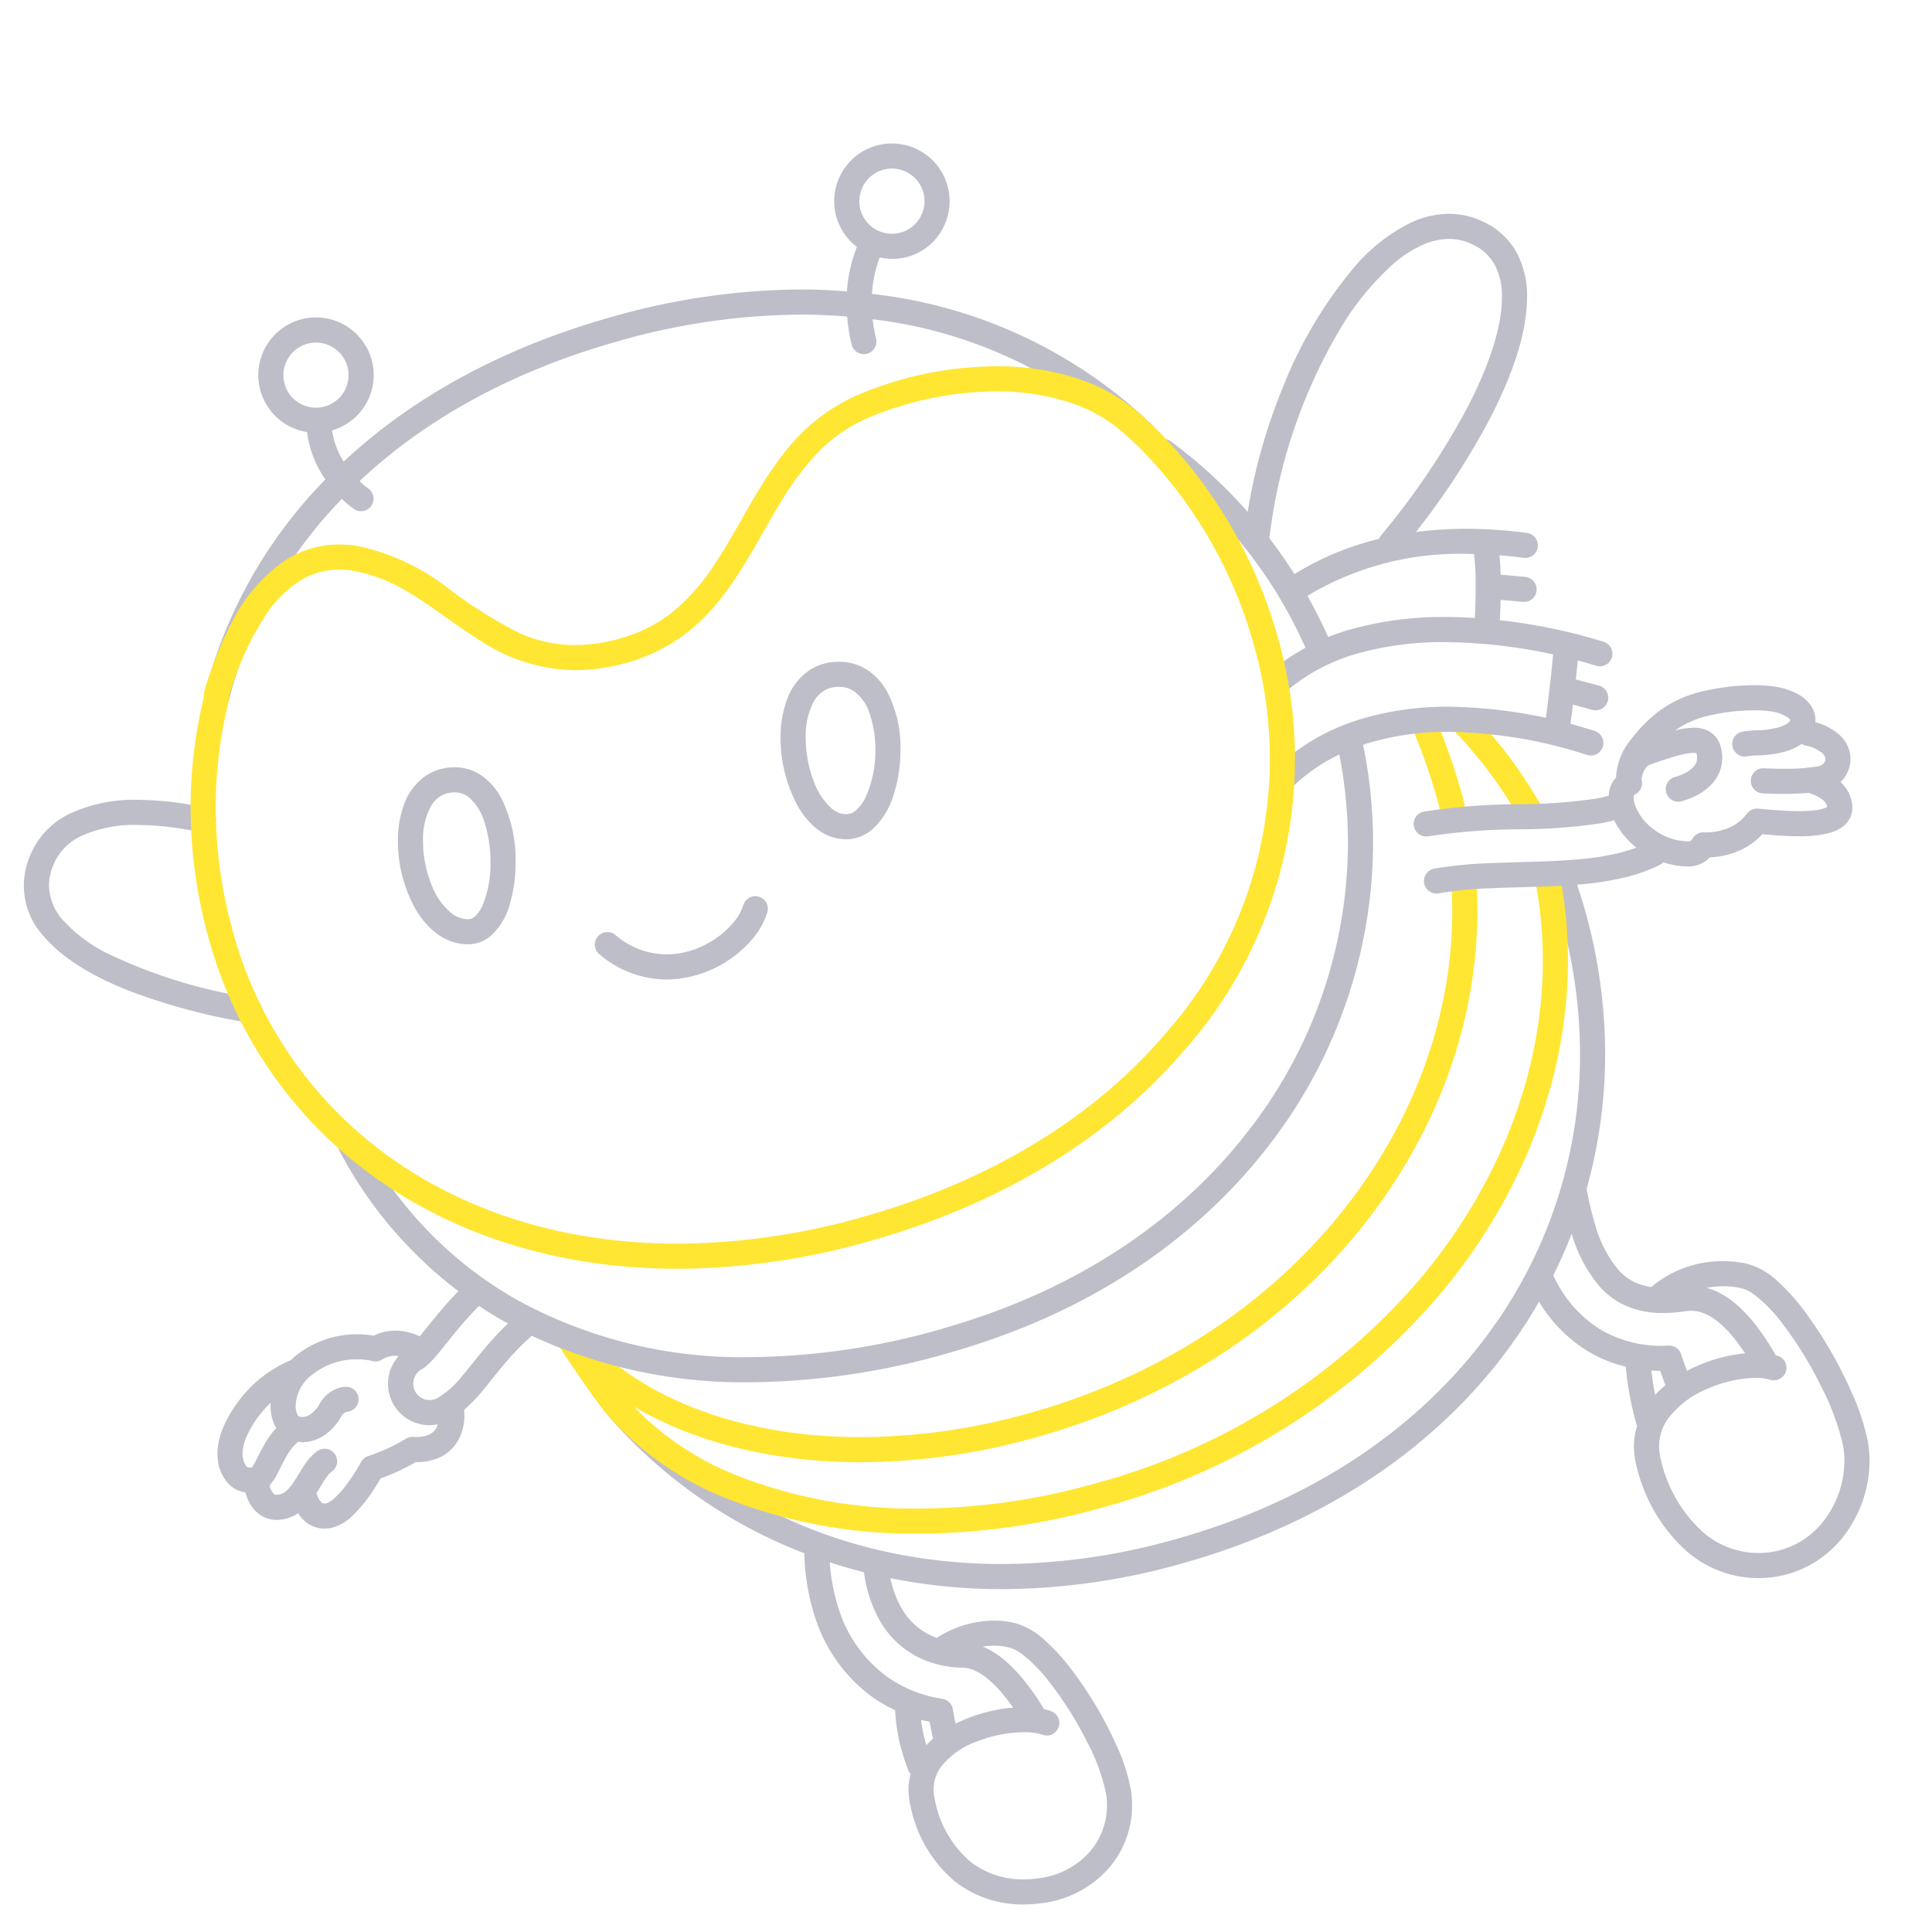 <svg xmlns="http://www.w3.org/2000/svg" width="200" height="200" fill="none"><path fill="#BEBEC9" d="M26.043 103.288a52.407 52.407 0 0 1-14.989-4.627 15.375 15.375 0 0 1-4.482-3.35 5.51 5.51 0 0 1-1.501-3.626c.005-.602.11-1.199.31-1.767l.001-.003a5.725 5.725 0 0 1 3.02-3.368 13.25 13.25 0 0 1 5.889-1.146c2.185.026 4.36.287 6.49.777a1.3 1.3 0 1 0 .558-2.54 33.19 33.19 0 0 0-7.048-.837 15.774 15.774 0 0 0-7.055 1.423A8.351 8.351 0 0 0 2.92 89.08v-.003a7.732 7.732 0 0 0 1.677 7.925c1.973 2.289 5.02 4.069 8.668 5.526a63.284 63.284 0 0 0 12.334 3.32 1.297 1.297 0 0 0 1.503-1.058 1.3 1.3 0 0 0-1.059-1.503ZM137.71 66.434a51.067 51.067 0 0 0-16.493-20.732 1.292 1.292 0 0 0-.968-.245 1.29 1.29 0 0 0-.856.515 1.297 1.297 0 0 0 .282 1.823 48.475 48.475 0 0 1 15.654 19.683 1.297 1.297 0 0 0 1.711.666 1.303 1.303 0 0 0 .67-1.71ZM193.354 149.197a23.753 23.753 0 0 0-1.674-5.061 43.743 43.743 0 0 0-4.776-8.274 21.721 21.721 0 0 0-2.873-3.216 7.454 7.454 0 0 0-3.133-1.811 11.224 11.224 0 0 0-2.511-.279 11.408 11.408 0 0 0-7.44 2.67 5.914 5.914 0 0 1-1.765-.511 5.37 5.37 0 0 1-1.663-1.28 12.3 12.3 0 0 1-2.355-4.55v-.001a29.81 29.81 0 0 1-.914-3.834 51.453 51.453 0 0 0 1.914-13.925 55.09 55.09 0 0 0-2.133-15.072 49.37 49.37 0 0 0-1.062-3.299 1.286 1.286 0 0 0-.669-.737 1.302 1.302 0 0 0-1.777 1.619 47.724 47.724 0 0 1 1.007 3.127 52.5 52.5 0 0 1 2.034 14.362 48.52 48.52 0 0 1-10.667 30.468c-7.018 8.803-17.411 15.826-30.962 19.675a66.752 66.752 0 0 1-18.225 2.641c-15.9-.006-29.4-6.345-38.628-16.874a1.303 1.303 0 0 0-1.4-.384 1.291 1.291 0 0 0-.752.659 1.303 1.303 0 0 0 .196 1.438 51.16 51.16 0 0 0 20.137 14.047 23.076 23.076 0 0 0 1.123 6.662 16.38 16.38 0 0 0 5.891 8.201 15.13 15.13 0 0 0 2.394 1.38c.057 1.444.291 2.877.698 4.264.19.679.415 1.347.676 2.002.056.123.132.235.224.333a6.38 6.38 0 0 0-.22 1.605c.002.597.076 1.191.22 1.77a13.664 13.664 0 0 0 4.627 7.79 11.321 11.321 0 0 0 7.07 2.345c.69-.001 1.378-.054 2.06-.157a10.956 10.956 0 0 0 6.678-3.511 9.934 9.934 0 0 0 2.492-6.604 10.628 10.628 0 0 0-.108-1.491 19.205 19.205 0 0 0-1.534-4.759 40.29 40.29 0 0 0-4.6-7.752 21.926 21.926 0 0 0-2.76-3.041 7.648 7.648 0 0 0-2.957-1.766 9.17 9.17 0 0 0-2.355-.301 10.976 10.976 0 0 0-5.9 1.784c-.142-.051-.288-.099-.424-.158a6.84 6.84 0 0 1-3.273-2.992 10.508 10.508 0 0 1-1.11-3.023 58.48 58.48 0 0 0 11.535 1.132 69.291 69.291 0 0 0 18.935-2.739c14.014-3.977 24.907-11.296 32.285-20.555a52.04 52.04 0 0 0 4.393-6.462 15.033 15.033 0 0 0 5.299 5.275 13.87 13.87 0 0 0 3.681 1.45 31.89 31.89 0 0 0 1.115 6.004c.012.04.041.067.056.105a7.256 7.256 0 0 0-.328 2.135c.003.746.107 1.489.309 2.207a17.037 17.037 0 0 0 5.066 8.583 11.33 11.33 0 0 0 9.751 2.632 11.108 11.108 0 0 0 6.813-4.434 12.806 12.806 0 0 0 2.447-7.475 11.597 11.597 0 0 0-.178-2.037ZM96.23 178.234c.098.517.216 1.108.358 1.756a8.907 8.907 0 0 0-.694.681l-.08-.278c-.21-.77-.365-1.553-.463-2.345.29.078.586.123.88.186Zm8.338-7.655c.421.134.815.339 1.165.608a15.035 15.035 0 0 1 2.747 2.746 36.799 36.799 0 0 1 3.969 6.222 20.415 20.415 0 0 1 2.065 5.601c.054.371.081.745.082 1.119a7.331 7.331 0 0 1-1.841 4.883 8.353 8.353 0 0 1-5.115 2.661c-.554.084-1.113.127-1.674.128a8.717 8.717 0 0 1-5.466-1.791 11.076 11.076 0 0 1-3.706-6.36 4.87 4.87 0 0 1-.146-1.154 3.954 3.954 0 0 1 .818-2.412 8.426 8.426 0 0 1 3.777-2.597 13.857 13.857 0 0 1 4.754-.915 5.902 5.902 0 0 1 1.917.261 1.298 1.298 0 0 0 1.626-1.767 1.3 1.3 0 0 0-.732-.674 6.094 6.094 0 0 0-.724-.207 25.955 25.955 0 0 0-2.244-3.186l-.004-.004a14.163 14.163 0 0 0-2.278-2.228l-.005-.004a8.068 8.068 0 0 0-1.541-.928l-.008-.004c-.091-.041-.196-.08-.296-.12a7.564 7.564 0 0 1 1.174-.092 6.523 6.523 0 0 1 1.686.214Zm-13.538-2.886.003.005a9.471 9.471 0 0 0 4.481 4.074l.006.003c1.301.552 2.698.844 4.111.86h-.006c.456.014.904.122 1.317.315a5.49 5.49 0 0 1 1.045.635c.685.538 1.308 1.15 1.857 1.827.352.423.699.88 1.037 1.359-2.076.169-4.1.734-5.963 1.664a60.955 60.955 0 0 1-.284-1.514 1.303 1.303 0 0 0-1.083-1.062 13.226 13.226 0 0 1-5.754-2.31l-.003-.002a13.785 13.785 0 0 1-4.944-6.919v-.002a19.782 19.782 0 0 1-.953-4.893c1.16.38 2.341.717 3.54 1.021a13.84 13.84 0 0 0 1.593 4.939Zm74.881-29.924a12.68 12.68 0 0 1-4.698-4.917l-.001-.003a16.903 16.903 0 0 1-.421-.805 50.72 50.72 0 0 0 1.909-4.33 14.773 14.773 0 0 0 2.888 5.462l.001.001a8.003 8.003 0 0 0 2.45 1.874l.004.002a9.303 9.303 0 0 0 4.135.866 15.896 15.896 0 0 0 2.386-.193c.16-.024.322-.037.484-.037.519.006 1.031.12 1.503.334.438.198.85.451 1.225.751a11.96 11.96 0 0 1 2.073 2.186c.273.361.539.742.798 1.133a16.23 16.23 0 0 0-6.019 1.825 91.73 91.73 0 0 1-.607-1.74 1.302 1.302 0 0 0-1.276-.884c-.251.01-.442.026-.565.025h-.031a12.42 12.42 0 0 1-6.234-1.547l-.004-.003Zm5.956 4.142c.157.451.335.95.534 1.492a10.68 10.68 0 0 0-1.059.992 27.753 27.753 0 0 1-.394-2.522c.306.021.613.034.919.038Zm17.118 15.265a8.506 8.506 0 0 1-5.221 3.418 8.742 8.742 0 0 1-7.548-2.055 14.464 14.464 0 0 1-4.255-7.302v-.001a5.669 5.669 0 0 1-.215-1.515 4.908 4.908 0 0 1 .927-2.856 9.704 9.704 0 0 1 4.12-3.114 13.061 13.061 0 0 1 4.938-1.116 4.949 4.949 0 0 1 1.496.194 1.303 1.303 0 0 0 1.636-.828 1.304 1.304 0 0 0-.071-.99 1.304 1.304 0 0 0-.749-.651c-.074-.024-.158-.031-.234-.052a1.088 1.088 0 0 0-.038-.114 27.62 27.62 0 0 0-1.85-2.806l-.005-.005a14.492 14.492 0 0 0-2.532-2.652l-.005-.004a8.314 8.314 0 0 0-1.779-1.083l-.004-.002a6.972 6.972 0 0 0-.934-.325 9.33 9.33 0 0 1 1.725-.161 8.618 8.618 0 0 1 1.928.213c.442.125.857.332 1.223.609a14.716 14.716 0 0 1 2.858 2.886 39.397 39.397 0 0 1 4.131 6.664 25.469 25.469 0 0 1 2.268 6.125c.092.522.138 1.051.137 1.582a10.214 10.214 0 0 1-1.947 5.941Z"/><path fill="#FFE632" d="M161.498 90.76a1.311 1.311 0 0 0-.546-.831 1.302 1.302 0 0 0-2.004.813c-.034.167-.035.34-.003.507a43.49 43.49 0 0 1 .771 8.178c.001 11.405-4.398 22.899-12.364 32.557a67.16 67.16 0 0 1-33.691 21.501 68.303 68.303 0 0 1-18.578 2.68 50.085 50.085 0 0 1-18.186-3.184 30.514 30.514 0 0 1-11.32-7.393c6.269 3.703 14.4 5.778 23.52 5.783a67.786 67.786 0 0 0 18.454-2.665c28.178-7.998 45.38-31.092 45.387-54.374a47.11 47.11 0 0 0-.108-3.188 1.302 1.302 0 0 0-2.277-.765c-.226.26-.34.599-.317.942.068 1.003.102 2.006.102 3.01.008 21.982-16.317 44.157-43.497 51.874a65.202 65.202 0 0 1-17.744 2.566c-12.427.006-22.715-4.051-28.477-10.454a1.263 1.263 0 0 0-.584-.349 1.288 1.288 0 0 0-1.774-.253 1.292 1.292 0 0 0-.317 1.763c1.309 1.991 3.046 4.563 4.568 6.554l.023.029a32.134 32.134 0 0 0 13.412 9.341 52.672 52.672 0 0 0 19.135 3.363 70.875 70.875 0 0 0 19.287-2.779 69.74 69.74 0 0 0 34.987-22.348c8.309-10.073 12.958-22.132 12.959-34.211a45.995 45.995 0 0 0-.818-8.667ZM146.468 76.038a58.282 58.282 0 0 1 2.086 5.926l.001.001a42 42 0 0 1 .677 2.576 1.297 1.297 0 0 0 1.051.99 1.299 1.299 0 0 0 1.483-1.572c-.21-.915-.45-1.827-.719-2.734a60.535 60.535 0 0 0-2.18-6.19 1.312 1.312 0 0 0-.706-.705 1.298 1.298 0 0 0-1.693 1.708ZM150.826 75.968a45.27 45.27 0 0 1 6.368 8.57 1.302 1.302 0 0 0 2.383-.306 1.31 1.31 0 0 0-.127-.987 47.862 47.862 0 0 0-6.733-9.062 1.305 1.305 0 0 0-1.413-.33 1.309 1.309 0 0 0-.726.686 1.305 1.305 0 0 0 .248 1.429Z"/><path fill="#BEBEC9" d="M91.835 71.6a6.378 6.378 0 0 0-1.989-2.208 5.336 5.336 0 0 0-2.997-.887c-.124 0-.248.004-.373.011a5.434 5.434 0 0 0-2.644.838 6.164 6.164 0 0 0-2.36 3.06 11.17 11.17 0 0 0-.667 3.965 14.8 14.8 0 0 0 1.662 6.847 8.206 8.206 0 0 0 2.061 2.55 4.88 4.88 0 0 0 3.04 1.107l.246-.006a4.2 4.2 0 0 0 2.55-1.074 7.96 7.96 0 0 0 2.166-3.594c.462-1.487.694-3.037.686-4.595a12.458 12.458 0 0 0-1.381-6.013Zm-2.187 10.844a4.339 4.339 0 0 1-.992 1.4c-.266.254-.613.409-.98.437l-.108.002a2.275 2.275 0 0 1-1.43-.55 6.914 6.914 0 0 1-1.95-2.994 12.762 12.762 0 0 1-.783-4.36c-.05-1.32.247-2.63.862-3.8.239-.416.571-.771.97-1.038.42-.262.9-.41 1.394-.43l.218-.006a2.717 2.717 0 0 1 1.557.452 4.569 4.569 0 0 1 1.614 2.31c.41 1.206.612 2.473.596 3.747a11.625 11.625 0 0 1-.968 4.83ZM50.07 80.439a4.94 4.94 0 0 0-3.015-1.012c-.186 0-.372.01-.557.029a5.274 5.274 0 0 0-2.47.884 6.106 6.106 0 0 0-2.208 2.951 10.79 10.79 0 0 0-.63 3.787 14.387 14.387 0 0 0 1.794 6.973 8.417 8.417 0 0 0 2.235 2.596 5.418 5.418 0 0 0 3.236 1.106h.001a3.656 3.656 0 0 0 2.404-.919 6.921 6.921 0 0 0 1.935-3.305c.396-1.39.591-2.831.58-4.277a14.459 14.459 0 0 0-1.366-6.407 6.903 6.903 0 0 0-1.94-2.406ZM49.964 93.7c-.181.44-.453.835-.798 1.162a1.04 1.04 0 0 1-.71.291 2.807 2.807 0 0 1-1.694-.598 7.012 7.012 0 0 1-2.134-3.072 12.268 12.268 0 0 1-.839-4.405 7.251 7.251 0 0 1 .806-3.593c.222-.395.53-.736.9-.998a2.664 2.664 0 0 1 1.265-.444 2.94 2.94 0 0 1 .295-.016 2.319 2.319 0 0 1 1.45.488 5.398 5.398 0 0 1 1.653 2.632 13.27 13.27 0 0 1 .616 4.105 11.211 11.211 0 0 1-.81 4.448ZM62.051 98.79a10.771 10.771 0 0 0 6.95 2.608 11.753 11.753 0 0 0 6.705-2.203 11.414 11.414 0 0 0 2.338-2.181 7.615 7.615 0 0 0 1.38-2.535 1.3 1.3 0 1 0-2.492-.738 5.068 5.068 0 0 1-.92 1.652 9.287 9.287 0 0 1-2.96 2.38 8.869 8.869 0 0 1-4.05 1.025 8.152 8.152 0 0 1-5.293-2.011 1.3 1.3 0 1 0-1.658 2.003ZM164.624 140.029l-.002-.002h-.001l.003.002ZM90.278 175.659v-.001h-.002l.002.001ZM23.694 72.503a46.276 46.276 0 0 1 11.699-20.858c.398.39.826.749 1.28 1.073a1.3 1.3 0 0 0 1.456-2.153 8.224 8.224 0 0 1-.905-.763c6.59-6.198 15.417-11.258 26.606-14.434a69.93 69.93 0 0 1 19.093-2.8c1.626 0 3.214.074 4.773.203.079.961.23 1.914.454 2.852a1.301 1.301 0 1 0 2.528-.61 16.4 16.4 0 0 1-.342-1.962 47.148 47.148 0 0 1 27.156 12.83 1.307 1.307 0 0 0 1.421.263 1.297 1.297 0 0 0 .681-1.707 1.298 1.298 0 0 0-.287-.418 49.845 49.845 0 0 0-29.044-13.594c.077-1.293.35-2.566.81-3.776a5.887 5.887 0 0 0 6.818-3.65 5.97 5.97 0 0 0-3.388-7.735 5.968 5.968 0 0 0-7.735 3.388 5.947 5.947 0 0 0 1.937 6.906 15.356 15.356 0 0 0-1.03 4.605 60.295 60.295 0 0 0-4.752-.196 72.526 72.526 0 0 0-19.803 2.9C51.654 36.12 42.482 41.33 35.575 47.784a8.291 8.291 0 0 1-1.2-3.23 5.96 5.96 0 0 0 3.996-3.82 5.97 5.97 0 0 0-11.318-3.808 5.964 5.964 0 0 0 4.73 7.8 10.988 10.988 0 0 0 1.901 4.906 48.9 48.9 0 0 0-12.512 22.239 1.3 1.3 0 0 0 2.522.631ZM89.189 19.6a3.373 3.373 0 1 1 1.913 4.366 3.365 3.365 0 0 1-1.912-4.367ZM32.712 42.203a3.368 3.368 0 0 1-3.195-4.447 3.37 3.37 0 1 1 3.195 4.447ZM165.083 75.674a50.998 50.998 0 0 0-15.064-2.515 30.908 30.908 0 0 0-9.369 1.352 21.985 21.985 0 0 0-8.719 5.133 1.297 1.297 0 0 0-.031 1.838 1.3 1.3 0 0 0 1.838.031 18.77 18.77 0 0 1 4.909-3.409c.589 3.01.888 6.07.893 9.137a48.68 48.68 0 0 1-10.333 29.857c-6.83 8.824-16.984 16.026-30.338 20.051a73.83 73.83 0 0 1-21.24 3.343 48.436 48.436 0 0 1-24.182-5.97 40.943 40.943 0 0 1-16.016-16.611 1.302 1.302 0 0 0-1.76-.54 1.295 1.295 0 0 0-.683 1.273c.017.17.066.336.147.486a43.874 43.874 0 0 0 12.317 14.534c-.701.723-1.343 1.43-1.89 2.083-.867 1.034-1.565 1.936-2.11 2.594a5.928 5.928 0 0 0-2.525-.596 5.09 5.09 0 0 0-2.244.524 10.15 10.15 0 0 0-7.998 2.02 7.823 7.823 0 0 0-.576.515 12.864 12.864 0 0 0-5.317 4.118 12.7 12.7 0 0 0-1.644 2.753 7.214 7.214 0 0 0-.643 2.78c0 .202.013.403.04.603.083.989.505 1.92 1.194 2.635.303.289.663.51 1.058.651.196.068.398.117.604.144.085.317.2.625.342.921.232.491.57.925.99 1.271a3.024 3.024 0 0 0 1.912.66c.106 0 .213-.005.32-.014a4.102 4.102 0 0 0 1.903-.675c.234.38.536.714.891.984.53.397 1.173.61 1.834.607a3.51 3.51 0 0 0 .678-.068 4.71 4.71 0 0 0 2.214-1.264 15.355 15.355 0 0 0 2.244-2.774c.284-.434.514-.817.675-1.094a21.633 21.633 0 0 0 3.635-1.689l.042.001c.8.018 1.595-.131 2.335-.436a4.367 4.367 0 0 0 2.059-1.888 5.343 5.343 0 0 0 .6-2.576c0-.168-.024-.339-.035-.508a15.962 15.962 0 0 0 1.73-1.75l.009-.011c1.21-1.433 2.27-2.906 3.676-4.375l.001-.001a23.96 23.96 0 0 1 1.592-1.526 52.21 52.21 0 0 0 22.58 4.809 76.404 76.404 0 0 0 21.99-3.454c13.828-4.163 24.472-11.676 31.645-20.949a51.288 51.288 0 0 0 10.877-31.448 50.616 50.616 0 0 0-1.034-10.137c.111-.038.221-.08.334-.116a28.322 28.322 0 0 1 8.579-1.229 48.47 48.47 0 0 1 14.266 2.39 1.3 1.3 0 0 0 .798-2.475ZM26.523 151.14a7.43 7.43 0 0 1-.408.721l-.023.031a.947.947 0 0 1-.23.032l-.192-.029a.46.46 0 0 1-.233-.197 2.29 2.29 0 0 1-.316-.992v-.003a1.833 1.833 0 0 1-.016-.248c.03-.609.177-1.207.434-1.759a10.865 10.865 0 0 1 2.23-3.235c.081-.082.171-.155.255-.235-.005.095-.017.193-.016.286-.009.68.128 1.354.402 1.976.056.12.12.237.19.35a7.503 7.503 0 0 0-.805.99 23.49 23.49 0 0 0-1.273 2.312Zm18.669-3.354a1.748 1.748 0 0 1-.862.769v.001c-.401.143-.824.21-1.25.198-.092 0-.167-.003-.215-.005l-.052-.003h-.008c-.28-.023-.56.046-.797.195l-.014.009a18.865 18.865 0 0 1-3.861 1.78 1.307 1.307 0 0 0-.765.631l-.022.038a20.644 20.644 0 0 1-1.5 2.322c-.36.488-.764.942-1.208 1.355a2.22 2.22 0 0 1-.866.547l-.179.019a.427.427 0 0 1-.28-.09 1.573 1.573 0 0 1-.427-.633 2.913 2.913 0 0 1-.118-.344l-.005-.018c.147-.231.285-.458.417-.671.234-.385.449-.732.648-1 .14-.205.311-.386.508-.538a1.299 1.299 0 0 0-.512-2.354 1.306 1.306 0 0 0-.975.221 5.546 5.546 0 0 0-1.391 1.525c-.528.803-.956 1.613-1.406 2.157-.182.236-.4.44-.645.607a1.465 1.465 0 0 1-.678.232l-.084.004a.408.408 0 0 1-.289-.091 1.517 1.517 0 0 1-.394-.669 3.028 3.028 0 0 1-.06-.205c.042-.045.083-.089.122-.133.28-.352.52-.734.72-1.138.313-.599.626-1.26.97-1.84.261-.491.61-.93 1.028-1.296.04-.04.078-.082.112-.127.155.027.311.044.468.051a4.164 4.164 0 0 0 2.517-.913 5.583 5.583 0 0 0 1.495-1.747.891.891 0 0 1 .428-.435l.122-.039.009-.002-.001-.009a1.297 1.297 0 0 0 1.23-1.333 1.296 1.296 0 0 0-1.31-1.255 2.887 2.887 0 0 0-1.097.258 3.509 3.509 0 0 0-1.67 1.581 3.041 3.041 0 0 1-.787.917 1.592 1.592 0 0 1-.936.377 1.05 1.05 0 0 1-.43-.098l-.042-.05a1.925 1.925 0 0 1-.242-1.032 4.154 4.154 0 0 1 1.7-3.192 7.32 7.32 0 0 1 4.638-1.599c.4-.001.799.03 1.194.092a4.8 4.8 0 0 1 .313.059l.068.017.01.002v-.001a1.299 1.299 0 0 0 1.048-.157c.402-.258.87-.393 1.348-.388.113.008.226.023.337.044a4.28 4.28 0 0 0 4.052 7.053 2.217 2.217 0 0 1-.124.344Zm6.383-9.771c-1.548 1.622-2.658 3.166-3.776 4.484a9.245 9.245 0 0 1-2.51 2.226 1.697 1.697 0 0 1-2.44-1.974c.127-.432.42-.796.816-1.012v-.001c.058-.03.104-.058.145-.084.221-.151.427-.323.617-.512.275-.267.535-.548.78-.843l.006-.008.004-.005c.65-.762 1.4-1.752 2.336-2.868a35.595 35.595 0 0 1 2.034-2.223 44.8 44.8 0 0 0 2.574 1.587c.14.08.29.147.43.225-.356.337-.698.674-1.016 1.008ZM166.017 66.441a57.957 57.957 0 0 0-10.754-2.24c.026-.475.06-1.22.08-2.1l2.31.206a1.298 1.298 0 0 0 1.414-1.179 1.309 1.309 0 0 0-.299-.95 1.3 1.3 0 0 0-.883-.46l-2.541-.228a25.299 25.299 0 0 0-.125-2.01c.947.076 1.807.173 2.544.27a1.3 1.3 0 0 0 .344-2.576 47.73 47.73 0 0 0-6.314-.435 40.327 40.327 0 0 0-5.217.335 77.921 77.921 0 0 0 7.518-11.467c2.398-4.587 3.973-9.013 3.986-12.833a9.493 9.493 0 0 0-1.055-4.593 7.595 7.595 0 0 0-3.471-3.224 8.151 8.151 0 0 0-3.56-.823 9.42 9.42 0 0 0-3.838.866 18.275 18.275 0 0 0-6.08 4.8 44.875 44.875 0 0 0-7.293 12.347c-2 4.86-3.329 9.97-3.952 15.187a1.308 1.308 0 0 0 .276.956 1.302 1.302 0 0 0 2.155-.182c.082-.15.134-.314.153-.484a55.2 55.2 0 0 1 7.1-21.2 28.76 28.76 0 0 1 5.744-7.129 12.493 12.493 0 0 1 2.955-1.92 6.825 6.825 0 0 1 2.78-.641 5.536 5.536 0 0 1 2.433.566h.001a4.976 4.976 0 0 1 2.315 2.127 6.923 6.923 0 0 1 .737 3.347c.012 3.083-1.385 7.255-3.688 11.624a77.942 77.942 0 0 1-8.87 13.077 1.287 1.287 0 0 0-.166.309 29.853 29.853 0 0 0-9.718 4.27 1.308 1.308 0 0 0-.546.831 1.292 1.292 0 0 0 .202.975 1.307 1.307 0 0 0 .832.546 1.3 1.3 0 0 0 .974-.202 30.528 30.528 0 0 1 17.293-4.865c.274 0 .528.01.794.016.129 1.106.187 2.22.174 3.333a64.61 64.61 0 0 1-.089 3.286 48.588 48.588 0 0 0-3.047-.103 35.53 35.53 0 0 0-9.384 1.165 22.367 22.367 0 0 0-8.607 4.398 1.302 1.302 0 0 0 .243 2.15 1.3 1.3 0 0 0 1.437-.165 19.772 19.772 0 0 1 7.617-3.876 32.954 32.954 0 0 1 8.694-1.072 54.786 54.786 0 0 1 15.594 2.445 1.304 1.304 0 0 0 1.637-.838 1.302 1.302 0 0 0-.838-1.637h-.001Z"/><path fill="#FFE632" d="M132.284 65.998a49.374 49.374 0 0 0-12.977-21.98 1.264 1.264 0 0 0-.306-.197 1.157 1.157 0 0 0-.092-.14 18.444 18.444 0 0 0-7.362-4.488 26.616 26.616 0 0 0-8.409-1.273 37.034 37.034 0 0 0-14.709 3.126 19.608 19.608 0 0 0-7.418 6.051c-2.82 3.638-4.683 7.817-7.035 11.324a21.72 21.72 0 0 1-4.004 4.646 14.98 14.98 0 0 1-5.68 2.997 17.398 17.398 0 0 1-4.77.713 13.99 13.99 0 0 1-5.782-1.258 47.761 47.761 0 0 1-7.565-4.785 23.039 23.039 0 0 0-8.864-4.155c-.724-.14-1.46-.21-2.196-.212a10.253 10.253 0 0 0-5.64 1.675 17.021 17.021 0 0 0-5.477 6.392 38.792 38.792 0 0 0-2.858 7.17 1.28 1.28 0 0 0-.032.56 48.198 48.198 0 0 0-1.374 11.424c.007 4.67.66 9.315 1.942 13.805a44.936 44.936 0 0 0 17.37 24.657c8.382 5.936 19.047 9.295 31.079 9.293a73.683 73.683 0 0 0 20.117-2.926c14.036-3.984 24.988-11.02 32.434-19.788a45.443 45.443 0 0 0 9.608-42.632Zm-11.589 40.948c-7.075 8.33-17.556 15.107-31.163 18.97a71.1 71.1 0 0 1-19.407 2.827c-11.551-.001-21.667-3.215-29.577-8.815a42.325 42.325 0 0 1-16.37-23.245 47.961 47.961 0 0 1-1.844-13.096 45.587 45.587 0 0 1 1.36-11.084c.03-.138.036-.28.02-.42a30.813 30.813 0 0 1 3.887-8.56 12.239 12.239 0 0 1 3.283-3.296 7.634 7.634 0 0 1 4.23-1.26 9.188 9.188 0 0 1 1.713.166c1.9.39 3.719 1.11 5.372 2.126 2.527 1.475 4.908 3.454 7.629 5.121a18.087 18.087 0 0 0 9.694 2.997c1.856-.015 3.7-.288 5.48-.812a17.816 17.816 0 0 0 8.332-5.113c3.15-3.37 5.093-7.53 7.346-11.235a30.062 30.062 0 0 1 3.728-5.1 16.05 16.05 0 0 1 5.099-3.704 34.495 34.495 0 0 1 13.63-2.893c2.574-.029 5.135.356 7.586 1.139a15.825 15.825 0 0 1 6.337 3.85c.098.09.209.166.331.222.03.052.064.102.102.15h-.001a46.771 46.771 0 0 1 12.291 20.826 42.848 42.848 0 0 1-9.088 40.239Z"/><path fill="#BEBEC9" d="M160.807 67.461c-.123 1.358-.31 3.1-.496 4.65a119.46 119.46 0 0 1-.27 2.109 27.365 27.365 0 0 1-.214 1.354 1.31 1.31 0 0 0 .551 1.335 1.3 1.3 0 0 0 1.999-.825c.072-.366.151-.875.239-1.506.262-1.883.59-4.793.78-6.882a1.297 1.297 0 0 0-2.126-1.116 1.3 1.3 0 0 0-.463.881Z"/><path fill="#BEBEC9" d="m162.1 72.751 2.75.734a1.299 1.299 0 1 0 .67-2.512l-2.75-.734a1.303 1.303 0 0 0-1.591.921 1.298 1.298 0 0 0 .921 1.591M191.746 83.379a3.583 3.583 0 0 0-.495-1.548c-.2-.33-.446-.628-.731-.886.089-.08.174-.164.254-.253.506-.589.787-1.339.791-2.116a3.413 3.413 0 0 0-1.101-2.462 5.929 5.929 0 0 0-2.552-1.347c.006-.07.026-.138.026-.21a2.665 2.665 0 0 0-.36-1.328 3.782 3.782 0 0 0-1.524-1.407 7.483 7.483 0 0 0-2.333-.748 13.355 13.355 0 0 0-2.092-.14 23.423 23.423 0 0 0-4.935.535 12.395 12.395 0 0 0-4.902 2.103 15.977 15.977 0 0 0-3.036 3.08 6.64 6.64 0 0 0-1.458 3.761c0 .026.004.052.005.078a2.68 2.68 0 0 0-.553.844 3.23 3.23 0 0 0-.215 1.037c-.381.107-.791.208-1.248.292h-.005a55.944 55.944 0 0 1-8.106.586h-.003a66.247 66.247 0 0 0-9.758.763 1.3 1.3 0 1 0 .459 2.56 63.987 63.987 0 0 1 9.375-.724h-.003c2.85 0 5.696-.21 8.515-.629.472-.087.911-.193 1.335-.307a8.367 8.367 0 0 0 2.3 2.834c-.532.198-1.074.369-1.624.51a27.566 27.566 0 0 1-4.302.696c-2.983.272-6.156.262-9.208.399-1.938.06-3.871.25-5.785.566a1.3 1.3 0 1 0 .463 2.559 41.571 41.571 0 0 1 5.438-.528c2.966-.135 6.178-.121 9.329-.407a30.168 30.168 0 0 0 4.711-.765l.002-.001a16.838 16.838 0 0 0 3.513-1.302c.095-.057.182-.127.259-.207a8.43 8.43 0 0 0 2.531.43h.046c.435.004.865-.083 1.265-.255a2.88 2.88 0 0 0 .963-.684 8.66 8.66 0 0 0 2.377-.44 7.366 7.366 0 0 0 3.066-1.958c1.134.1 2.478.206 3.787.206a11.39 11.39 0 0 0 3.358-.398 3.577 3.577 0 0 0 1.44-.823c.227-.222.409-.486.535-.777a2.44 2.44 0 0 0 .195-.965l-.009-.224Zm-3.851.498c-.554.064-1.111.094-1.668.09-1.406 0-2.986-.144-4.227-.255a1.294 1.294 0 0 0-1.155.514 4.681 4.681 0 0 1-2.301 1.627 6.196 6.196 0 0 1-1.912.316l-.168-.003-.033-.002h-.002a1.294 1.294 0 0 0-1.285.77l-.007-.003-.081.091a.42.42 0 0 1-.287.075h-.014a6.072 6.072 0 0 1-3.703-1.35 5.347 5.347 0 0 1-1.832-2.513 2.439 2.439 0 0 1-.105-.646.702.702 0 0 1 .038-.261l.018-.034.002-.002-.009-.01a1.29 1.29 0 0 0 .776-1.543c-.004-.014-.003-.033-.006-.047.001-.012.008-.022.009-.034.035-.336.137-.662.3-.957.075-.138.169-.265.28-.375a.675.675 0 0 1 .241-.159c1.123-.393 2.079-.711 2.855-.923a7.094 7.094 0 0 1 1.713-.308c.095-.004.19.006.283.03.047.151.069.31.068.47v.044c.003.276-.087.544-.256.762-.325.391-.74.698-1.21.895a5.298 5.298 0 0 1-.582.228l-.165.05-.036.01a1.3 1.3 0 0 0 .601 2.53 7.467 7.467 0 0 0 2.003-.847 5.182 5.182 0 0 0 1.486-1.328c.494-.665.76-1.472.759-2.3l-.001-.097v-.019a4.238 4.238 0 0 0-.181-1.162 2.58 2.58 0 0 0-1.097-1.445 3.15 3.15 0 0 0-1.672-.421 8.307 8.307 0 0 0-1.935.283 9.934 9.934 0 0 1 3.863-1.611c1.435-.311 2.9-.47 4.369-.473.558-.007 1.115.028 1.667.105a4.16 4.16 0 0 1 1.792.642.884.884 0 0 1 .233.24l.016.036c-.001.011-.043.132-.268.3-.353.241-.752.408-1.172.49a9.167 9.167 0 0 1-1.872.256 9.215 9.215 0 0 0-1.669.142 1.298 1.298 0 0 0-1.01 1.536 1.306 1.306 0 0 0 .559.823c.288.19.639.257.977.187.41-.066.824-.096 1.239-.09a11.846 11.846 0 0 0 2.362-.32 5.765 5.765 0 0 0 2.034-.874c.118.078.247.136.384.172a3.698 3.698 0 0 1 1.757.806.815.815 0 0 1 .307.591.67.67 0 0 1-.172.432.965.965 0 0 1-.534.31c-1.185.2-2.386.29-3.587.265a41.641 41.641 0 0 1-1.902-.044l-.15-.008a1.298 1.298 0 0 0-1.374 1.222 1.297 1.297 0 0 0 1.222 1.374c.016 0 .966.056 2.204.056a30.384 30.384 0 0 0 2.528-.103c.518.14 1.007.37 1.444.68.149.11.276.248.375.405.066.114.109.24.124.371a.992.992 0 0 1-.154.082 4.164 4.164 0 0 1-1.094.26Z"/><path fill="#BEBEC9" d="M165.763 85.22h-.002l-.003.001h.005Z"/></svg>